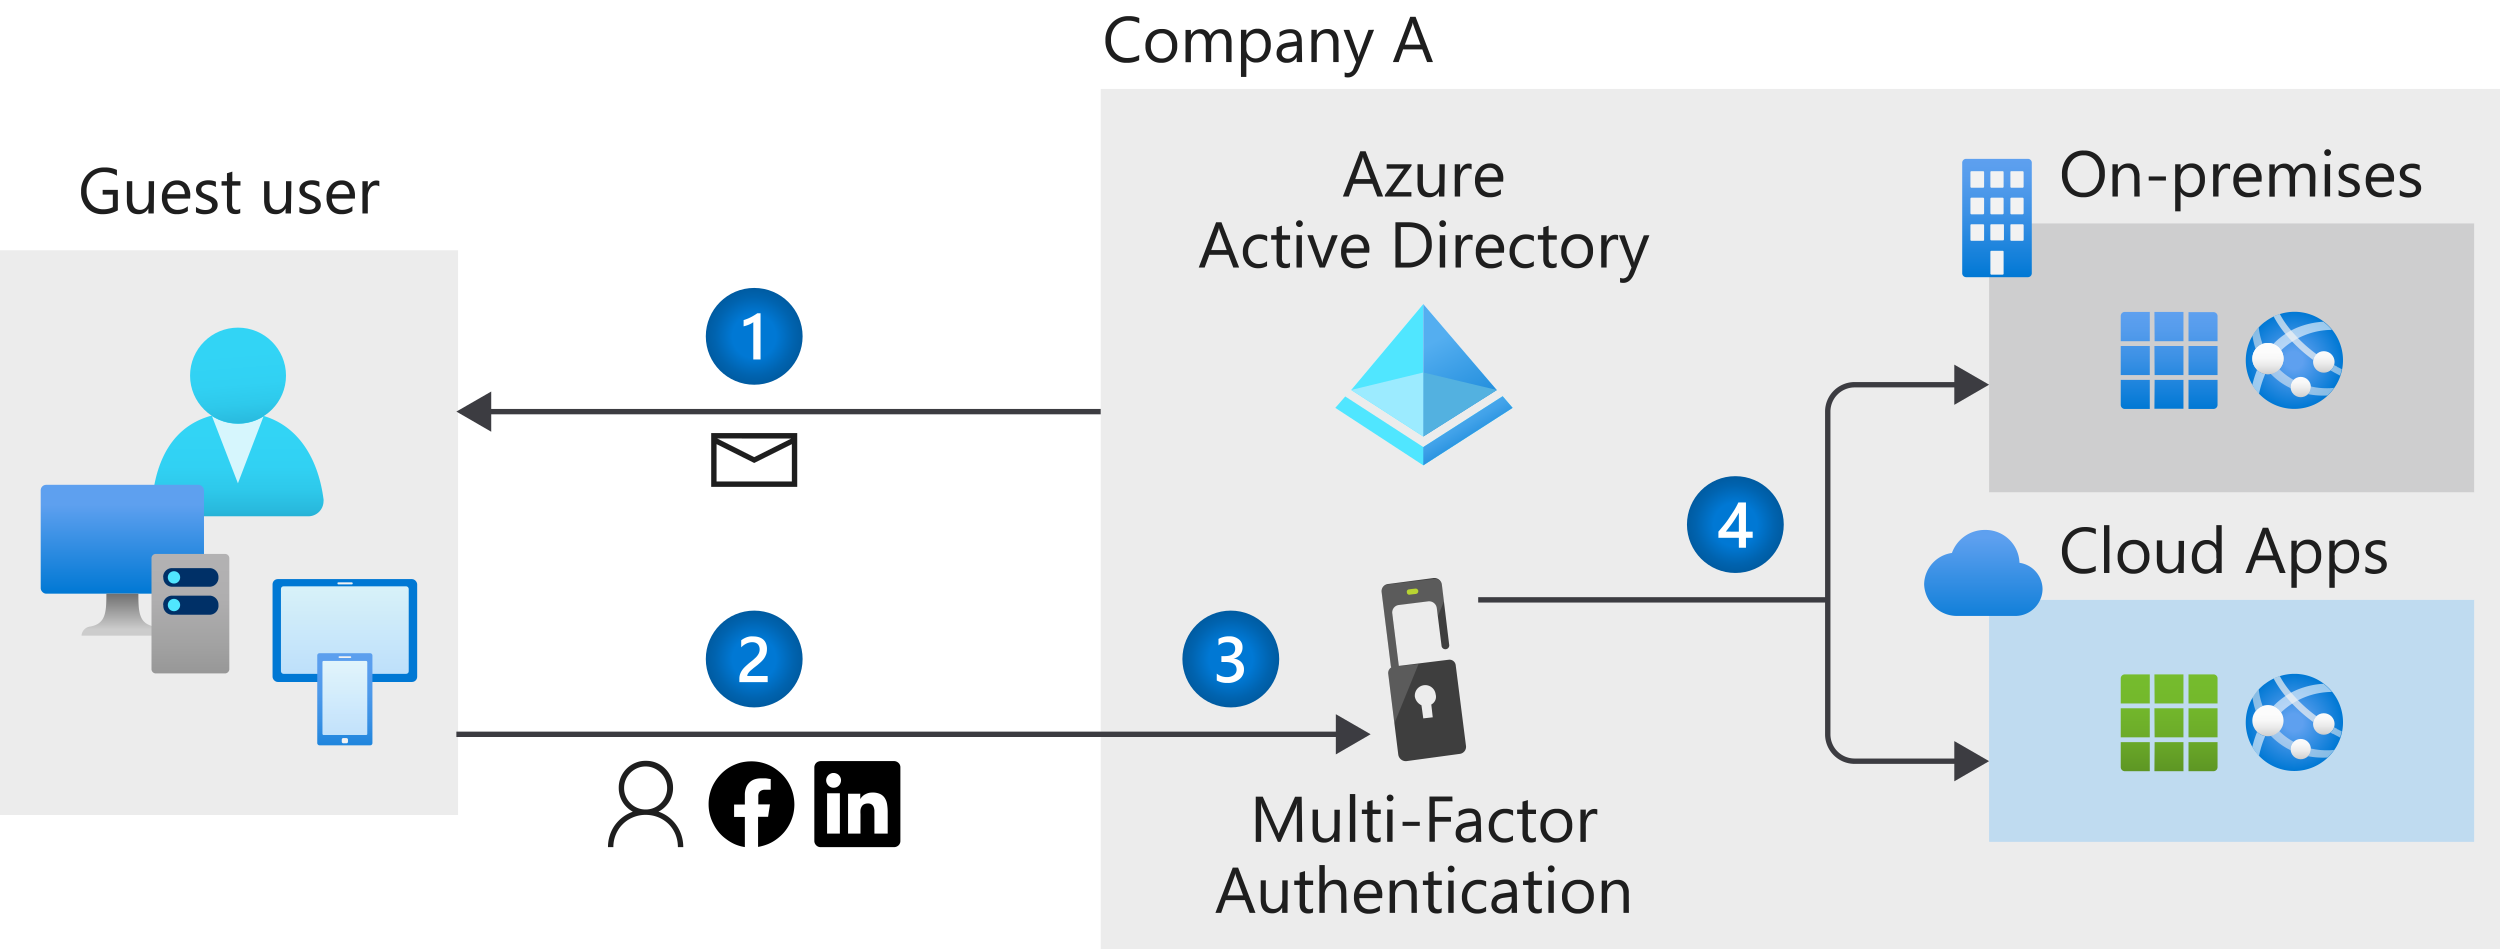 <svg xmlns="http://www.w3.org/2000/svg" xmlns:xlink="http://www.w3.org/1999/xlink" viewBox="0 0 464.86 176.54">
  <defs>
    <linearGradient id="linear-gradient" x1="64.12" y1="401.77" x2="64.12" y2="418.05" gradientTransform="matrix(1, 0, 0, -1, 0, 527.07)" gradientUnits="userSpaceOnUse">
      <stop offset="0" stop-color="#d2ebff"/>
      <stop offset="1" stop-color="#f0fffd"/>
    </linearGradient>
    <linearGradient id="linear-gradient-2" x1="64.12" y1="383.89" x2="64.12" y2="407.98" gradientTransform="matrix(1, 0, 0, -1, 0, 527.07)" gradientUnits="userSpaceOnUse">
      <stop offset="0" stop-color="#0078d4"/>
      <stop offset="0.17" stop-color="#1c84dc"/>
      <stop offset="0.38" stop-color="#3990e4"/>
      <stop offset="0.59" stop-color="#4d99ea"/>
      <stop offset="0.8" stop-color="#5a9eee"/>
      <stop offset="1" stop-color="#5ea0ef"/>
    </linearGradient>
    <linearGradient id="linear-gradient-3" x1="64.13" y1="390.4" x2="64.13" y2="404.17" xlink:href="#linear-gradient"/>
    <linearGradient id="linear-gradient-4" x1="44.24" y1="452.75" x2="44.24" y2="426.31" gradientTransform="matrix(1, 0, 0, -1, 0, 527.07)" gradientUnits="userSpaceOnUse">
      <stop offset="0.22" stop-color="#32d4f5"/>
      <stop offset="0.47" stop-color="#31d1f3"/>
      <stop offset="0.63" stop-color="#2ec9eb"/>
      <stop offset="0.77" stop-color="#29bade"/>
      <stop offset="0.89" stop-color="#22a5cb"/>
      <stop offset="1" stop-color="#198ab3"/>
    </linearGradient>
    <linearGradient id="linear-gradient-5" x1="43.48" y1="466.93" x2="45.41" y2="442.93" xlink:href="#linear-gradient-4"/>
    <linearGradient id="linear-gradient-6" x1="22.74" y1="416.68" x2="22.74" y2="436.92" gradientTransform="matrix(1, 0, 0, -1, 0, 527.07)" gradientUnits="userSpaceOnUse">
      <stop offset="0" stop-color="#0078d4"/>
      <stop offset="0.82" stop-color="#5ea0ef"/>
    </linearGradient>
    <linearGradient id="linear-gradient-7" x1="22.75" y1="408.87" x2="22.75" y2="416.68" gradientTransform="matrix(1, 0, 0, -1, 0, 527.07)" gradientUnits="userSpaceOnUse">
      <stop offset="0.15" stop-color="#ccc"/>
      <stop offset="1" stop-color="#707070"/>
    </linearGradient>
    <linearGradient id="linear-gradient-8" x1="35.42" y1="424.07" x2="35.42" y2="401.85" gradientTransform="matrix(1, 0, 0, -1, 0, 527.07)" gradientUnits="userSpaceOnUse">
      <stop offset="0" stop-color="#b3b2b3"/>
      <stop offset="0.38" stop-color="#afaeaf"/>
      <stop offset="0.76" stop-color="#a2a2a2"/>
      <stop offset="1" stop-color="#979797"/>
    </linearGradient>
    <radialGradient id="radial-gradient" cx="228.86" cy="122.54" r="9" gradientUnits="userSpaceOnUse">
      <stop offset="0.45" stop-color="#0078d4"/>
      <stop offset="0.81" stop-color="#0063af"/>
      <stop offset="1" stop-color="#005ba1"/>
    </radialGradient>
    <radialGradient id="radial-gradient-2" cx="322.68" cy="97.54" xlink:href="#radial-gradient"/>
    <radialGradient id="radial-gradient-3" cx="140.24" cy="62.54" xlink:href="#radial-gradient"/>
    <radialGradient id="radial-gradient-4" cx="140.24" cy="122.54" xlink:href="#radial-gradient"/>
    <linearGradient id="linear-gradient-9" x1="272.57" y1="448.18" x2="264.09" y2="464.24" gradientTransform="matrix(1, 0, 0, -1, 0, 527.07)" gradientUnits="userSpaceOnUse">
      <stop offset="0" stop-color="#1988d9"/>
      <stop offset="0.9" stop-color="#54aef0"/>
    </linearGradient>
    <linearGradient id="linear-gradient-10" x1="268.92" y1="452.84" x2="274.78" y2="442.73" gradientTransform="matrix(1, 0, 0, -1, 0, 527.07)" gradientUnits="userSpaceOnUse">
      <stop offset="0.1" stop-color="#54aef0"/>
      <stop offset="0.29" stop-color="#4fabee"/>
      <stop offset="0.51" stop-color="#41a2e9"/>
      <stop offset="0.74" stop-color="#2a93e0"/>
      <stop offset="0.88" stop-color="#1988d9"/>
    </linearGradient>
    <linearGradient id="linear-gradient-11" x1="371.33" y1="497.54" x2="371.33" y2="475.54" gradientTransform="matrix(1, 0, 0, -1, 0, 527.07)" gradientUnits="userSpaceOnUse">
      <stop offset="0" stop-color="#5ea0ef"/>
      <stop offset="0.18" stop-color="#559cec"/>
      <stop offset="0.47" stop-color="#3c91e5"/>
      <stop offset="0.84" stop-color="#1380da"/>
      <stop offset="1" stop-color="#0078d4"/>
    </linearGradient>
    <linearGradient id="linear-gradient-12" x1="368.79" y1="431.06" x2="368.79" y2="409.05" gradientTransform="matrix(1, 0, 0, -1, 0, 527.07)" gradientUnits="userSpaceOnUse">
      <stop offset="0.18" stop-color="#5ea0ef"/>
      <stop offset="1" stop-color="#0078d4"/>
    </linearGradient>
    <linearGradient id="linear-gradient-13" x1="403.34" y1="451.04" x2="403.34" y2="469.04" gradientTransform="matrix(1, 0, 0, -1, 0, 527.07)" gradientUnits="userSpaceOnUse">
      <stop offset="0" stop-color="#0078d4"/>
      <stop offset="0.16" stop-color="#1380da"/>
      <stop offset="0.53" stop-color="#3c91e5"/>
      <stop offset="0.82" stop-color="#559cec"/>
      <stop offset="1" stop-color="#5ea0ef"/>
    </linearGradient>
    <radialGradient id="radial-gradient-5" cx="17032.39" cy="-4129.2" r="60.14" gradientTransform="matrix(0.15, 0, 0, -0.15, -2128.27, -552.36)" xlink:href="#linear-gradient-12"/>
    <linearGradient id="linear-gradient-14" x1="421.73" y1="457.42" x2="421.7" y2="461.61" gradientTransform="matrix(1, 0, 0, -1, 0, 527.07)" gradientUnits="userSpaceOnUse">
      <stop offset="0" stop-color="#ccc"/>
      <stop offset="0.12" stop-color="#d7d7d7"/>
      <stop offset="0.42" stop-color="#ebebeb"/>
      <stop offset="0.72" stop-color="#f8f8f8"/>
      <stop offset="1" stop-color="#fcfcfc"/>
    </linearGradient>
    <linearGradient id="linear-gradient-15" x1="427.81" y1="453.21" x2="427.81" y2="456.98" xlink:href="#linear-gradient-14"/>
    <linearGradient id="linear-gradient-16" x1="432.1" y1="457.77" x2="432.1" y2="461.77" xlink:href="#linear-gradient-14"/>
    <radialGradient id="radial-gradient-6" cx="17032.39" cy="-4578.01" r="60.14" gradientTransform="matrix(0.15, 0, 0, -0.15, -2128.27, -552.36)" xlink:href="#linear-gradient-12"/>
    <linearGradient id="linear-gradient-19" x1="421.73" y1="390.1" x2="421.7" y2="394.29" xlink:href="#linear-gradient-14"/>
    <linearGradient id="linear-gradient-20" x1="427.81" y1="385.89" x2="427.81" y2="389.66" xlink:href="#linear-gradient-14"/>
    <linearGradient id="linear-gradient-21" x1="432.1" y1="390.45" x2="432.1" y2="394.45" xlink:href="#linear-gradient-14"/>
    <linearGradient id="linear-gradient-24" x1="403.34" y1="383.71" x2="403.34" y2="401.71" gradientTransform="matrix(1, 0, 0, -1, 0, 527.07)" gradientUnits="userSpaceOnUse">
      <stop offset="0" stop-color="#5e9624"/>
      <stop offset="0.01" stop-color="#5e9724"/>
      <stop offset="0.35" stop-color="#6cab29"/>
      <stop offset="0.68" stop-color="#73b82c"/>
      <stop offset="1" stop-color="#76bc2d"/>
    </linearGradient>
  </defs>
  <g id="Shapes">
    <rect width="464.86" height="176.54" fill="#fff"/>
    <g>
      <rect x="-0.03" y="46.54" width="85.2" height="105" fill="#fff"/>
      <rect x="-0.03" y="46.54" width="85.2" height="105" fill="#3c3c41" opacity="0.1"/>
    </g>
    <g>
      <rect x="204.67" y="16.54" width="260.2" height="160" fill="#fff"/>
      <rect x="204.67" y="16.54" width="260.2" height="160" fill="#3c3c41" opacity="0.1"/>
    </g>
    <g>
      <rect x="369.86" y="41.54" width="90.2" height="50" fill="#fff"/>
      <rect x="369.86" y="41.54" width="90.2" height="50" fill="#3c3c41" opacity="0.25"/>
    </g>
    <g>
      <rect x="369.86" y="111.54" width="90.2" height="45" fill="#fff"/>
      <rect x="369.86" y="111.54" width="90.2" height="45" fill="#0072c6" opacity="0.25"/>
    </g>
    <g>
      <line x1="204.67" y1="76.54" x2="90.25" y2="76.54" fill="none" stroke="#3c3c41" stroke-miterlimit="10"/>
      <polygon points="91.34 72.8 84.86 76.53 91.34 80.28 91.34 72.8" fill="#3c3c41"/>
    </g>
    <g>
      <line x1="249.48" y1="136.54" x2="84.86" y2="136.54" fill="none" stroke="#3c3c41" stroke-miterlimit="10"/>
      <polygon points="248.39 132.8 254.86 136.53 248.39 140.28 248.39 132.8" fill="#3c3c41"/>
    </g>
    <g>
      <g>
        <g>
          <rect x="50.68" y="107.68" width="26.89" height="19.13" rx="0.97" fill="#0078d4"/>
          <rect x="52.24" y="109.02" width="23.76" height="16.28" rx="0.48" opacity="0.9" fill="url(#linear-gradient)" style="isolation: isolate"/>
          <rect x="62.74" y="108.28" width="2.85" height="0.39" rx="0.18" fill="#f2f2f2"/>
        </g>
        <g>
          <rect x="58.99" y="121.46" width="10.26" height="17.13" rx="0.4" fill="url(#linear-gradient-2)"/>
          <rect x="62.95" y="122.03" width="2.36" height="0.32" rx="0.15" fill="#f2f2f2"/>
          <rect x="59.96" y="122.9" width="8.33" height="13.77" rx="0.19" opacity="0.9" fill="url(#linear-gradient-3)" style="isolation: isolate"/>
          <rect x="63.55" y="137.24" width="1.15" height="0.97" rx="0.27" fill="#f2f2f2"/>
        </g>
      </g>
      <g>
        <path d="M57.33,96a2.83,2.83,0,0,0,2.83-2.82h0a1,1,0,0,0,0-.34C59,83.93,54,76.68,44.24,76.68S29.31,82.82,28.32,92.85A2.85,2.85,0,0,0,30.84,96H57.33Z" fill="url(#linear-gradient-4)"/>
        <path d="M44.24,78.79a9,9,0,0,1-4.83-1.42l4.83,12.5L49,77.44A8.85,8.85,0,0,1,44.24,78.79Z" fill="#fff" opacity="0.8" style="isolation: isolate"/>
        <circle cx="44.26" cy="69.84" r="8.92" fill="url(#linear-gradient-5)"/>
      </g>
      <g>
        <g>
          <rect x="7.57" y="90.15" width="30.36" height="20.24" rx="1.01" fill="url(#linear-gradient-6)"/>
          <path d="M28.84,116.52c-3-.47-3.11-2.65-3.11-6.13H19.78c0,3.48-.11,5.66-3.12,6.13a1.81,1.81,0,0,0-1.5,1.68H30.35A1.81,1.81,0,0,0,28.84,116.52Z" fill="url(#linear-gradient-7)"/>
        </g>
        <g>
          <path d="M42.64,124.46a.82.82,0,0,1-.84.76H29a.81.81,0,0,1-.83-.76v-20.7A.8.8,0,0,1,29,103H41.8a.8.8,0,0,1,.84.75Z" fill="url(#linear-gradient-8)"/>
          <path d="M30.34,112.5a1.66,1.66,0,0,1,1.54-1.74h7.2a1.67,1.67,0,0,1,1.54,1.74h0a1.65,1.65,0,0,1-1.48,1.8H31.91a1.63,1.63,0,0,1-1.54-1.72Z" fill="#003067"/>
          <path d="M30.34,107.36a1.64,1.64,0,0,1,1.54-1.72h7.2a1.65,1.65,0,0,1,1.54,1.72h0a1.67,1.67,0,0,1-1.54,1.74H31.91a1.66,1.66,0,0,1-1.54-1.74Z" fill="#003067"/>
          <circle cx="32.35" cy="107.36" r="1.15" fill="#50e6ff"/>
          <circle cx="32.35" cy="112.5" r="1.15" fill="#50e6ff"/>
        </g>
      </g>
    </g>
    <g>
      <circle cx="228.86" cy="122.54" r="9" fill="url(#radial-gradient)"/>
      <path d="M226.25,126.53v-1.28a2.94,2.94,0,0,0,1.85.65,2.18,2.18,0,0,0,1.34-.38,1.22,1.22,0,0,0,.5-1c0-1-.72-1.43-2.18-1.43h-.65V122h.62c1.29,0,1.94-.45,1.94-1.35s-.51-1.24-1.51-1.24a2.49,2.49,0,0,0-1.59.6v-1.21a4.05,4.05,0,0,1,2-.48,2.67,2.67,0,0,1,1.79.57,1.78,1.78,0,0,1,.68,1.44,2.06,2.06,0,0,1-1.69,2.13v0a2.22,2.22,0,0,1,1.44.64,1.9,1.9,0,0,1,.52,1.37,2.22,2.22,0,0,1-.85,1.82,3.37,3.37,0,0,1-2.24.7A3.83,3.83,0,0,1,226.25,126.53Z" fill="#fff"/>
    </g>
    <g>
      <circle cx="322.68" cy="97.54" r="9" fill="url(#radial-gradient-2)"/>
      <path d="M324.65,93.43v5.43h1.25V100h-1.25v1.85h-1.32V100h-3.8V98.85c.34-.39.69-.81,1.06-1.26s.7-.91,1-1.38.64-.94.93-1.42a13.93,13.93,0,0,0,.72-1.36Zm-1.32,5.43V95.33a21,21,0,0,1-1.26,2c-.42.57-.81,1.07-1.17,1.52Z" fill="#fff"/>
    </g>
    <g>
      <circle cx="140.24" cy="62.54" r="9" fill="url(#radial-gradient-3)"/>
      <path d="M141.42,58.25v8.59h-1.35V59.91a4.2,4.2,0,0,1-.8.45,6.13,6.13,0,0,1-1,.32V59.52c.23-.07.45-.15.66-.23a4.91,4.91,0,0,0,.62-.28,6.34,6.34,0,0,0,.62-.34,7.09,7.09,0,0,0,.65-.42Z" fill="#fff"/>
    </g>
    <g>
      <circle cx="140.24" cy="122.54" r="9" fill="url(#radial-gradient-4)"/>
      <path d="M142.75,126.84h-5.27v-.65a2.56,2.56,0,0,1,.11-.75,2.8,2.8,0,0,1,.3-.66,3.86,3.86,0,0,1,.44-.58c.17-.18.35-.35.54-.52s.38-.34.58-.5l.59-.47.49-.45a2.65,2.65,0,0,0,.38-.46,1.89,1.89,0,0,0,.25-.49,1.7,1.7,0,0,0,.09-.57,1.5,1.5,0,0,0-.11-.58,1.11,1.11,0,0,0-.28-.42,1.36,1.36,0,0,0-.44-.25,1.92,1.92,0,0,0-.55-.08,2.58,2.58,0,0,0-1.05.24,3.53,3.53,0,0,0-1,.72v-1.31a4.21,4.21,0,0,1,.52-.34,4.41,4.41,0,0,1,.54-.24,3.9,3.9,0,0,1,.59-.14,4.68,4.68,0,0,1,.67,0,3.37,3.37,0,0,1,1,.15,2.25,2.25,0,0,1,.79.44,1.87,1.87,0,0,1,.5.73,2.57,2.57,0,0,1,.18,1,3.26,3.26,0,0,1-.12.92,3.53,3.53,0,0,1-.36.76,3.83,3.83,0,0,1-.56.67c-.22.21-.46.42-.73.65l-.68.53-.61.51a2.73,2.73,0,0,0-.43.5.91.91,0,0,0-.17.5v0h3.79Z" fill="#fff"/>
    </g>
    <g>
      <path d="M139.74,141.57a7.83,7.83,0,0,1,4,1.09,9.37,9.37,0,0,1,1.61,1.25,7.66,7.66,0,0,1,1.26,1.62,8.14,8.14,0,0,1,.81,1.92,8.61,8.61,0,0,1,.29,2.12,8.05,8.05,0,0,1-.23,1.91,8.15,8.15,0,0,1-1.69,3.29,8.11,8.11,0,0,1-1.36,1.25,7.24,7.24,0,0,1-1.62.93,9.19,9.19,0,0,1-1.85.53v-5.6h1.86l.35-2.31H141v-1.5a1.32,1.32,0,0,1,.14-.68.88.88,0,0,1,.37-.37,1.5,1.5,0,0,1,.53-.17c.2,0,.41,0,.62,0h.65v-2c-.29,0-.59-.09-.89-.12l-.9,0a3.67,3.67,0,0,0-1.29.21,2.55,2.55,0,0,0-1.53,1.61,3.7,3.7,0,0,0-.2,1.28v1.77h-2v2.31h2v5.6a7.66,7.66,0,0,1-1.86-.53A8.07,8.07,0,0,1,135,156a7.32,7.32,0,0,1-1.35-1.26,7.67,7.67,0,0,1-1-1.54,7.52,7.52,0,0,1-.66-1.75,8,8,0,0,1-.23-1.91,7.86,7.86,0,0,1,.28-2.12,7.37,7.37,0,0,1,.81-1.91,8.54,8.54,0,0,1,1.25-1.62,7.66,7.66,0,0,1,1.62-1.26,8.48,8.48,0,0,1,1.91-.8A8.3,8.3,0,0,1,139.74,141.57Z"/>
      <path d="M166.24,141.52a1.13,1.13,0,0,1,.45.09,1.19,1.19,0,0,1,.38.25,1,1,0,0,1,.26.37,1.06,1.06,0,0,1,.09.45v13.69a1.13,1.13,0,0,1-.09.45,1.18,1.18,0,0,1-.26.37,1.31,1.31,0,0,1-.37.24,1.18,1.18,0,0,1-.46.09H152.6a1.12,1.12,0,0,1-.45-.08,1.15,1.15,0,0,1-.37-.25,1.18,1.18,0,0,1-.26-.37,1.1,1.1,0,0,1-.1-.45V142.68a1.14,1.14,0,0,1,.1-.45,1.05,1.05,0,0,1,.25-.37,1,1,0,0,1,.37-.24,1.46,1.46,0,0,1,.46-.1ZM156.17,155v-7.5h-2.38V155ZM155,146.48a1.56,1.56,0,0,0,.53-.1,1.37,1.37,0,0,0,.45-.3,1.4,1.4,0,0,0,.29-.44,1.33,1.33,0,0,0,.11-.54,1.24,1.24,0,0,0-.11-.54,1.42,1.42,0,0,0-.29-.43,1.25,1.25,0,0,0-.44-.29,1.41,1.41,0,0,0-.54-.11,1.17,1.17,0,0,0-.53.11,1.46,1.46,0,0,0-.44.29,1.71,1.71,0,0,0-.3.44,1.36,1.36,0,0,0-.11.53,1.32,1.32,0,0,0,.11.53,1.55,1.55,0,0,0,.3.44,1.49,1.49,0,0,0,.44.3A1.32,1.32,0,0,0,155,146.48ZM165.06,155V151a9.16,9.16,0,0,0-.11-1.44,3,3,0,0,0-.42-1.15,2.06,2.06,0,0,0-.86-.76,3.25,3.25,0,0,0-1.46-.28,3,3,0,0,0-.66.07,2.82,2.82,0,0,0-.63.24,1.94,1.94,0,0,0-.54.38,2.45,2.45,0,0,0-.42.53h0v-1h-2.27V155H160v-3.64a5.58,5.58,0,0,1,0-.72,1.67,1.67,0,0,1,.21-.64,1,1,0,0,1,.43-.43,1.53,1.53,0,0,1,.74-.17,1.12,1.12,0,0,1,.7.19,1,1,0,0,1,.37.48,2.14,2.14,0,0,1,.14.65c0,.25,0,.48,0,.71V155Z"/>
      <path d="M122.44,150.92a6.73,6.73,0,0,1,3.37,2.56,7,7,0,0,1,.92,1.9,7.25,7.25,0,0,1,.32,2.14h-1a6.27,6.27,0,0,0-.46-2.38,5.89,5.89,0,0,0-1.26-1.9,6.06,6.06,0,0,0-1.9-1.26,6.27,6.27,0,0,0-2.38-.46,6.07,6.07,0,0,0-1.61.21,6.15,6.15,0,0,0-1.44.6,5.81,5.81,0,0,0-1.21.93,5.42,5.42,0,0,0-.93,1.21,6.09,6.09,0,0,0-.6,1.44,6.18,6.18,0,0,0-.21,1.61h-1a7,7,0,0,1,.33-2.15,6.9,6.9,0,0,1,.92-1.89,7.07,7.07,0,0,1,3.37-2.55,4.79,4.79,0,0,1-1.09-.8,4.89,4.89,0,0,1-1.35-2.27,5,5,0,0,1-.18-1.34,4.92,4.92,0,0,1,.39-2,5.06,5.06,0,0,1,1.07-1.59,5,5,0,0,1,1.59-1.07,4.85,4.85,0,0,1,2-.39,4.92,4.92,0,0,1,2,.39,5,5,0,0,1,2.66,2.66,4.92,4.92,0,0,1,.39,2,4.62,4.62,0,0,1-.19,1.34,4.88,4.88,0,0,1-.52,1.22,5.15,5.15,0,0,1-.82,1A4.73,4.73,0,0,1,122.44,150.92Zm-6.39-4.4a3.88,3.88,0,0,0,.31,1.56,4.06,4.06,0,0,0,2.13,2.13,3.88,3.88,0,0,0,1.56.31,3.83,3.83,0,0,0,1.55-.31,4,4,0,0,0,1.27-.86,4.13,4.13,0,0,0,.86-1.27,3.89,3.89,0,0,0,.32-1.56,3.84,3.84,0,0,0-.32-1.55,4.06,4.06,0,0,0-2.13-2.13,3.84,3.84,0,0,0-1.55-.32,3.89,3.89,0,0,0-1.56.32,4.13,4.13,0,0,0-1.27.86,4,4,0,0,0-.86,1.27A3.83,3.83,0,0,0,116.05,146.52Z" fill="#1e1e1e"/>
    </g>
    <path d="M148.24,80.53v10h-16v-10Zm-1,9V82.59l-7,3.5-7-3.5v6.94Zm-13.89-8L140.24,85l6.88-3.45Z" fill="#1e1e1e"/>
    <g>
      <ellipse cx="262.61" cy="110.05" rx="1.9" ry="1.09" fill="#b8d432"/>
      <path d="M269.4,122.67l-9.3,1.15-1.22-9.77a1.4,1.4,0,0,1,1.29-1.56l5.36-.67a1.45,1.45,0,0,1,1.63,1.22l.88,7a.72.72,0,1,0,1.42-.2l-1.35-11.13a1.42,1.42,0,0,0-1.63-1.22l-8.28,1.09a1.36,1.36,0,0,0-1.29,1.56l1.7,13.63c0,.14.07.21.07.34a1.24,1.24,0,0,0-.54,1.22L260,140.31a1.42,1.42,0,0,0,1.5,1.22l10-1.36a1.33,1.33,0,0,0,1.08-1.56l-1.9-14.92A1.16,1.16,0,0,0,269.4,122.67ZM262,109.58l1.16-.14a.48.48,0,0,1,.13,1l-1.15.14a.44.44,0,0,1-.54-.41A.45.45,0,0,1,262,109.58ZM266.14,131l.27,2.38-1.76.2-.34-2.44a2.22,2.22,0,0,1-1.22-1.56,1.94,1.94,0,1,1,3.86-.48A1.63,1.63,0,0,1,266.14,131Z" fill="#3e3e3e"/>
      <path d="M258.61,123.76c0,.13.07.2.07.33a1.25,1.25,0,0,0-.54,1.23l1.15,9.15,4.48-11-3.67.4-1.22-9.77a1.4,1.4,0,0,1,1.29-1.56l5.36-.67a1.45,1.45,0,0,1,1.63,1.22l.2,1.49,1.15-2.78-.33-2.92a1.42,1.42,0,0,0-1.63-1.22l-8.35,1a1.36,1.36,0,0,0-1.29,1.56ZM262,109.58l1.16-.14a.48.48,0,0,1,.13,1l-1.15.14a.44.44,0,0,1-.54-.41A.45.45,0,0,1,262,109.58Z" fill="#fff" opacity="0.15" style="isolation: isolate"/>
    </g>
    <g>
      <polygon points="250.14 73.72 264.65 83.13 279.41 73.68 281.26 75.84 264.65 86.53 248.29 75.84 250.14 73.72" fill="#50e6ff"/>
      <polygon points="251.24 72.51 264.65 56.53 278.33 72.52 264.65 81.17 251.24 72.51" fill="#fff"/>
      <polygon points="264.65 56.53 264.65 81.17 251.24 72.51 264.65 56.53" fill="#50e6ff"/>
      <polygon points="264.65 56.53 264.65 81.17 278.33 72.52 264.65 56.53" fill="url(#linear-gradient-9)"/>
      <polygon points="264.65 69.26 278.33 72.52 264.65 81.17 264.65 69.26" fill="#53b1e0"/>
      <polygon points="264.65 81.17 251.24 72.51 264.65 69.26 264.65 81.17" fill="#9cebff"/>
      <polygon points="264.65 86.53 281.26 75.84 279.41 73.68 264.65 83.13 264.65 86.53" fill="url(#linear-gradient-10)"/>
    </g>
    <g>
      <path d="M377.8,30.27V50.8a.73.73,0,0,1-.71.74H365.6a.74.74,0,0,1-.74-.72V30.27a.72.72,0,0,1,.71-.73h11.5a.71.71,0,0,1,.73.71Z" fill="url(#linear-gradient-11)"/>
      <path id="a1bc77ea-5288-41a0-8f9a-2d282cf54a86" d="M366.58,31.83h2.17a.18.18,0,0,1,.18.18v2.71a.19.19,0,0,1-.18.19h-2.17a.2.2,0,0,1-.19-.19V32A.19.19,0,0,1,366.58,31.83Zm3.71,0h2.09a.18.18,0,0,1,.18.18h0v2.71a.19.19,0,0,1-.18.19h-2.09a.2.2,0,0,1-.19-.19h0V32a.19.19,0,0,1,.19-.18Zm3.7,0h2.09a.2.2,0,0,1,.2.18v2.71a.2.2,0,0,1-.2.19H374a.19.19,0,0,1-.18-.19h0V32a.18.18,0,0,1,.18-.18Zm-7.41,4.93h2.17a.18.18,0,0,1,.18.18v2.72a.19.19,0,0,1-.18.19h-2.17a.2.2,0,0,1-.19-.19V36.94A.19.19,0,0,1,366.58,36.76Zm3.71,0h2.09a.18.18,0,0,1,.18.18h0v2.72a.19.19,0,0,1-.18.19h-2.09a.2.2,0,0,1-.19-.19V36.94a.19.19,0,0,1,.19-.18Zm3.7,0h2.09a.2.2,0,0,1,.2.18v2.72a.2.2,0,0,1-.2.19H374a.19.19,0,0,1-.18-.19V36.94a.18.18,0,0,1,.18-.18Zm-7.41,4.94h2.17a.18.18,0,0,1,.18.18h0V44.6a.18.18,0,0,1-.18.18h-2.17a.19.19,0,0,1-.19-.18V41.83A.21.21,0,0,1,366.58,41.7Zm3.71,0h2.09a.19.19,0,0,1,.24.1s0,0,0,0v2.72a.18.18,0,0,1-.18.18h-2.16a.19.19,0,0,1-.19-.18h0V41.83A.2.2,0,0,1,370.29,41.7Zm0,4.93h2.09a.18.18,0,0,1,.18.18h0v4.08a.18.18,0,0,1-.18.18h-2.09a.19.19,0,0,1-.19-.18V46.81A.19.19,0,0,1,370.29,46.63ZM374,41.7h2.09a.2.2,0,0,1,.2.18V44.6a.2.2,0,0,1-.2.18H374a.18.18,0,0,1-.18-.18h0V41.83A.17.17,0,0,1,374,41.7Z" fill="#f2f2f2"/>
    </g>
    <path d="M379.8,109.52a5,5,0,0,0-4.29-4.87,6.32,6.32,0,0,0-6.44-6.11,6.46,6.46,0,0,0-6.12,4.28,6,6,0,0,0-5.17,5.81,6.11,6.11,0,0,0,6.21,5.9h10.87A5.06,5.06,0,0,0,379.8,109.52Z" fill="url(#linear-gradient-12)"/>
    <g>
      <path d="M400.64,70.64H406V76h-5.4Zm-6.3-7.2h5.4V58h-4.65a.75.75,0,0,0-.75.75Zm.75,12.6h4.65v-5.4h-5.4v4.64a.76.76,0,0,0,.75.76Zm-.75-6.3h5.4v-5.4h-5.4Zm12.6,6.3h4.65a.76.76,0,0,0,.75-.76h0V70.64h-5.4Zm-6.3-6.3H406v-5.4h-5.4Zm6.3,0h5.4v-5.4h-5.4Zm0-11.7v5.4h5.4V58.79a.75.75,0,0,0-.75-.75h-4.65Zm-6.3,5.4H406V58h-5.4Z" fill="url(#linear-gradient-13)"/>
      <g>
        <path id="ee75dd06-1aca-4f76-9d11-d05a284020ad" d="M432.13,74.14a9,9,0,0,1-11.05-14.25l.1-.06a9,9,0,0,1,10.95,14.31" fill="url(#radial-gradient-5)"/>
        <path d="M424.16,65.14a13.8,13.8,0,0,1,9.45-3.8A9.46,9.46,0,0,0,432,59.82a15.21,15.21,0,0,0-5,1.16,13.34,13.34,0,0,0-4.32,3A3,3,0,0,1,424.16,65.14Z" fill="#fff" opacity="0.6" style="isolation: isolate"/>
        <path d="M419.69,68.77a19.11,19.11,0,0,0-.88,2.78,9.2,9.2,0,0,0,.66,1,7.83,7.83,0,0,0,.58.69,19.14,19.14,0,0,1,1.15-3.68A3,3,0,0,1,419.69,68.77Z" fill="#fff" opacity="0.6" style="isolation: isolate"/>
        <path d="M420.73,64a12.77,12.77,0,0,1-.73-3.12,9.19,9.19,0,0,0-1.17,1.54,13.72,13.72,0,0,0,.61,2.53A2.84,2.84,0,0,1,420.73,64Z" fill="#f2f2f2" opacity="0.55" style="isolation: isolate"/>
        <circle cx="421.71" cy="66.68" r="2.9" fill="url(#linear-gradient-14)"/>
        <path d="M425.93,72a1.91,1.91,0,0,1,.57-1.35,12.35,12.35,0,0,1-2.68-2,3,3,0,0,1-1.58.88,14.26,14.26,0,0,0,1.54,1.36A12.57,12.57,0,0,0,426,72.21,1.94,1.94,0,0,1,425.93,72Z" fill="#f2f2f2" opacity="0.55" style="isolation: isolate"/>
        <path d="M432.61,72.19a12.55,12.55,0,0,1-2.93-.34.24.24,0,0,1,0,.12,1.83,1.83,0,0,1-.54,1.31,14.27,14.27,0,0,0,3.63.26A9,9,0,0,0,434,72.12,11.25,11.25,0,0,1,432.61,72.19Z" fill="#f2f2f2" opacity="0.55" style="isolation: isolate"/>
        <circle cx="427.81" cy="71.97" r="1.89" fill="url(#linear-gradient-15)"/>
        <path d="M430.13,66.94a1.94,1.94,0,0,1,.65-1.06,26.62,26.62,0,0,1-4.73-4.39,17.39,17.39,0,0,1-2.13-3.1,8.06,8.06,0,0,0-1.15.45,19.19,19.19,0,0,0,2.28,3.37A28.13,28.13,0,0,0,430.13,66.94Z" fill="#f2f2f2" opacity="0.7" style="isolation: isolate"/>
        <circle cx="432.1" cy="67.3" r="2" fill="url(#linear-gradient-16)"/>
        <path d="M435.46,68.65l-.37-.18h0l-.32-.17h-.06l-.28-.22h-.07l-.33-.21a1.81,1.81,0,0,1-.68,1,3.3,3.3,0,0,0,.41.23l.08.06.37.2h0l.91.48h0a9.76,9.76,0,0,0,.31-1.18Z" fill="#f2f2f2" opacity="0.55" style="isolation: isolate"/>
        <circle cx="421.71" cy="66.68" r="2.9" fill="url(#linear-gradient-14)"/>
        <circle cx="427.81" cy="71.97" r="1.89" fill="url(#linear-gradient-15)"/>
      </g>
    </g>
    <g>
      <g>
        <path id="ee75dd06-1aca-4f76-9d11-d05a284020ad-2" data-name="ee75dd06-1aca-4f76-9d11-d05a284020ad" d="M432.13,141.47a9,9,0,0,1-11.05-14.26l.1-.06a9,9,0,0,1,10.95,14.32" fill="url(#radial-gradient-6)"/>
        <path d="M424.16,132.46a13.84,13.84,0,0,1,9.45-3.8,9.46,9.46,0,0,0-1.58-1.52,15.21,15.21,0,0,0-5,1.16,13.34,13.34,0,0,0-4.32,3A3,3,0,0,1,424.16,132.46Z" fill="#fff" opacity="0.6" style="isolation: isolate"/>
        <path d="M419.69,136.09a19.11,19.11,0,0,0-.88,2.78,9.2,9.2,0,0,0,.66,1,7.83,7.83,0,0,0,.58.69,19.14,19.14,0,0,1,1.15-3.68A2.9,2.9,0,0,1,419.69,136.09Z" fill="#fff" opacity="0.6" style="isolation: isolate"/>
        <path d="M420.73,131.27a12.8,12.8,0,0,1-.73-3.11,8.73,8.73,0,0,0-1.17,1.53,13.72,13.72,0,0,0,.61,2.53A2.91,2.91,0,0,1,420.73,131.27Z" fill="#f2f2f2" opacity="0.55" style="isolation: isolate"/>
        <circle cx="421.71" cy="134" r="2.9" fill="url(#linear-gradient-19)"/>
        <path d="M425.93,139.29a1.91,1.91,0,0,1,.57-1.35,12,12,0,0,1-2.68-2,2.91,2.91,0,0,1-1.58.88,13.26,13.26,0,0,0,1.54,1.36,12.61,12.61,0,0,0,2.17,1.33A2.29,2.29,0,0,1,425.93,139.29Z" fill="#f2f2f2" opacity="0.55" style="isolation: isolate"/>
        <path d="M432.61,139.51a12.55,12.55,0,0,1-2.93-.34.24.24,0,0,1,0,.12,1.87,1.87,0,0,1-.54,1.32,14.73,14.73,0,0,0,3.63.25,9,9,0,0,0,1.26-1.42A11.25,11.25,0,0,1,432.61,139.51Z" fill="#f2f2f2" opacity="0.55" style="isolation: isolate"/>
        <circle cx="427.81" cy="139.29" r="1.89" fill="url(#linear-gradient-20)"/>
        <path d="M430.13,134.26a1.94,1.94,0,0,1,.65-1.06,26.62,26.62,0,0,1-4.73-4.39,17.68,17.68,0,0,1-2.13-3.09,7,7,0,0,0-1.15.44,19.19,19.19,0,0,0,2.28,3.37A27.78,27.78,0,0,0,430.13,134.26Z" fill="#f2f2f2" opacity="0.7" style="isolation: isolate"/>
        <circle cx="432.1" cy="134.62" r="2" fill="url(#linear-gradient-21)"/>
        <path d="M435.46,136l-.37-.18h0l-.32-.17h-.06l-.28-.22h-.07l-.33-.21a1.81,1.81,0,0,1-.68,1c.13.09.27.16.41.24l.08,0,.37.2h0l.91.48h0a9.76,9.76,0,0,0,.31-1.18Z" fill="#f2f2f2" opacity="0.55" style="isolation: isolate"/>
        <circle cx="421.71" cy="134" r="2.9" fill="url(#linear-gradient-19)"/>
        <circle cx="427.81" cy="139.29" r="1.89" fill="url(#linear-gradient-20)"/>
      </g>
      <path d="M400.64,138H406v5.4h-5.4Zm-6.3-7.2h5.4v-5.4h-4.65a.75.75,0,0,0-.75.75Zm.75,12.6h4.65V138h-5.4v4.64a.76.76,0,0,0,.75.76Zm-.75-6.3h5.4v-5.4h-5.4Zm12.6,6.3h4.66a.76.76,0,0,0,.74-.76V138h-5.4Zm-6.3-6.3H406v-5.4h-5.4Zm6.3,0h5.4v-5.4h-5.4Zm0-11.7v5.4h5.4v-4.65a.75.75,0,0,0-.74-.75Zm-6.3,5.4H406v-5.4h-5.4Z" fill="url(#linear-gradient-24)"/>
    </g>
    <g>
      <path d="M364.48,141.54H344.86a5,5,0,0,1-5-5v-60a5,5,0,0,1,5-5h19.62" fill="none" stroke="#3c3c41" stroke-miterlimit="10"/>
      <polygon points="363.39 137.8 369.86 141.53 363.39 145.28 363.39 137.8" fill="#3c3c41"/>
      <polygon points="363.39 75.28 369.86 71.53 363.39 67.8 363.39 75.28" fill="#3c3c41"/>
    </g>
    <line x1="274.86" y1="111.54" x2="339.86" y2="111.54" fill="none" stroke="#3c3c41" stroke-miterlimit="10"/>
  </g>
  <g id="Text">
    <g>
      <path d="M21.91,39.11a5.57,5.57,0,0,1-2.81.72,3.86,3.86,0,0,1-2.91-1.16,4.27,4.27,0,0,1-1.11-3.07,4.41,4.41,0,0,1,1.23-3.21,4.23,4.23,0,0,1,3.13-1.25,5.27,5.27,0,0,1,2.3.45v1.09A4.41,4.41,0,0,0,19.33,32,3,3,0,0,0,17,33a3.54,3.54,0,0,0-.9,2.52A3.55,3.55,0,0,0,17,38a2.92,2.92,0,0,0,2.27.91,3.54,3.54,0,0,0,1.71-.39V36.19H19.09V35.3h2.82Z" fill="#1e1e1e"/>
      <path d="M28.59,39.69h-1v-.95h0a2,2,0,0,1-1.85,1.09c-1.43,0-2.15-.86-2.15-2.56V33.69h1v3.43c0,1.27.48,1.9,1.45,1.9a1.49,1.49,0,0,0,1.16-.52,2,2,0,0,0,.45-1.36V33.69h1Z" fill="#1e1e1e"/>
      <path d="M35.35,36.93H31.11a2.27,2.27,0,0,0,.54,1.54,1.84,1.84,0,0,0,1.42.55,2.93,2.93,0,0,0,1.86-.67v.9a3.43,3.43,0,0,1-2.09.58,2.56,2.56,0,0,1-2-.82,3.37,3.37,0,0,1-.73-2.3,3.27,3.27,0,0,1,.8-2.28,2.53,2.53,0,0,1,2-.88,2.24,2.24,0,0,1,1.82.76,3.15,3.15,0,0,1,.65,2.11Zm-1-.82a2,2,0,0,0-.4-1.29,1.36,1.36,0,0,0-1.1-.47,1.56,1.56,0,0,0-1.15.49,2.22,2.22,0,0,0-.59,1.27Z" fill="#1e1e1e"/>
      <path d="M36.44,39.47v-1a2.88,2.88,0,0,0,1.73.58c.84,0,1.26-.28,1.26-.85a.72.72,0,0,0-.11-.4,1.17,1.17,0,0,0-.29-.3,2.86,2.86,0,0,0-.43-.23L38.06,37c-.27-.11-.5-.22-.7-.32a2,2,0,0,1-.5-.37,1.29,1.29,0,0,1-.31-.46,1.57,1.57,0,0,1-.1-.6,1.44,1.44,0,0,1,.19-.75,1.67,1.67,0,0,1,.52-.54,2.21,2.21,0,0,1,.73-.33,3.07,3.07,0,0,1,.86-.11,3.62,3.62,0,0,1,1.39.26v1a2.71,2.71,0,0,0-1.52-.44,1.49,1.49,0,0,0-.49.07,1.05,1.05,0,0,0-.37.17.66.66,0,0,0-.24.26.7.7,0,0,0-.09.35.8.8,0,0,0,.09.39.74.74,0,0,0,.25.28,1.67,1.67,0,0,0,.4.22l.53.22c.26.1.5.21.71.31A2.44,2.44,0,0,1,40,37a1.41,1.41,0,0,1,.35.46,1.54,1.54,0,0,1,.12.63,1.45,1.45,0,0,1-.2.77,1.74,1.74,0,0,1-.53.55,2.43,2.43,0,0,1-.75.32,3.82,3.82,0,0,1-.9.11A3.34,3.34,0,0,1,36.44,39.47Z" fill="#1e1e1e"/>
      <path d="M44.67,39.63a1.87,1.87,0,0,1-.89.18c-1.05,0-1.58-.58-1.58-1.75V34.51h-1v-.82h1V32.22l1-.31v1.78h1.51v.82H43.16v3.38a1.37,1.37,0,0,0,.21.86.83.83,0,0,0,.68.26,1,1,0,0,0,.62-.2Z" fill="#1e1e1e"/>
      <path d="M54.1,39.69h-1v-.95h0a2,2,0,0,1-1.85,1.09c-1.43,0-2.14-.86-2.14-2.56V33.69h1v3.43c0,1.27.49,1.9,1.45,1.9a1.49,1.49,0,0,0,1.16-.52,2,2,0,0,0,.46-1.36V33.69h1Z" fill="#1e1e1e"/>
      <path d="M55.67,39.47v-1A2.9,2.9,0,0,0,57.4,39c.85,0,1.27-.28,1.27-.85a.72.72,0,0,0-.11-.4,1.17,1.17,0,0,0-.29-.3,3,3,0,0,0-.44-.23L57.3,37c-.27-.11-.5-.22-.7-.32a2,2,0,0,1-.51-.37,1.41,1.41,0,0,1-.3-.46,1.57,1.57,0,0,1-.11-.6,1.45,1.45,0,0,1,.2-.75,1.75,1.75,0,0,1,.51-.54,2.26,2.26,0,0,1,.74-.33,3,3,0,0,1,.85-.11,3.64,3.64,0,0,1,1.4.26v1a2.74,2.74,0,0,0-1.53-.44,1.43,1.43,0,0,0-.48.07,1.1,1.1,0,0,0-.38.17.85.85,0,0,0-.24.26.82.82,0,0,0-.08.35.93.93,0,0,0,.08.39.83.83,0,0,0,.25.28,1.89,1.89,0,0,0,.4.22l.53.22c.27.1.51.21.72.31a2.44,2.44,0,0,1,.54.37,1.38,1.38,0,0,1,.34.46,1.54,1.54,0,0,1,.12.63,1.44,1.44,0,0,1-.19.77,1.85,1.85,0,0,1-.53.55,2.49,2.49,0,0,1-.76.32,3.68,3.68,0,0,1-.89.11A3.41,3.41,0,0,1,55.67,39.47Z" fill="#1e1e1e"/>
      <path d="M66,36.93H61.71a2.27,2.27,0,0,0,.54,1.54,1.85,1.85,0,0,0,1.42.55,2.89,2.89,0,0,0,1.86-.67v.9a3.41,3.41,0,0,1-2.09.58,2.56,2.56,0,0,1-2-.82,3.37,3.37,0,0,1-.72-2.3,3.26,3.26,0,0,1,.79-2.28,2.54,2.54,0,0,1,2-.88,2.26,2.26,0,0,1,1.83.76A3.15,3.15,0,0,1,66,36.42Zm-1-.82a2,2,0,0,0-.41-1.29,1.36,1.36,0,0,0-1.09-.47,1.58,1.58,0,0,0-1.16.49,2.21,2.21,0,0,0-.58,1.27Z" fill="#1e1e1e"/>
      <path d="M70.53,34.66a1.16,1.16,0,0,0-.72-.19,1.21,1.21,0,0,0-1,.58,2.62,2.62,0,0,0-.42,1.58v3.06h-1v-6h1v1.23h0a2.08,2.08,0,0,1,.62-1,1.49,1.49,0,0,1,.95-.35,1.65,1.65,0,0,1,.57.08Z" fill="#1e1e1e"/>
    </g>
    <g>
      <path d="M211.82,11.18a4.89,4.89,0,0,1-2.32.5,3.74,3.74,0,0,1-2.87-1.16,4.26,4.26,0,0,1-1.08-3,4.47,4.47,0,0,1,1.21-3.26A4.16,4.16,0,0,1,209.84,3a4.91,4.91,0,0,1,2,.35v1a4,4,0,0,0-2-.51,3.08,3.08,0,0,0-2.35,1,3.64,3.64,0,0,0-.9,2.58,3.47,3.47,0,0,0,.84,2.45,2.86,2.86,0,0,0,2.21.91,4.2,4.2,0,0,0,2.19-.56Z" fill="#1e1e1e"/>
      <path d="M215.91,11.68a2.77,2.77,0,0,1-2.12-.84,3.14,3.14,0,0,1-.8-2.23,3.27,3.27,0,0,1,.83-2.37,3,3,0,0,1,2.23-.85,2.73,2.73,0,0,1,2.1.83,3.29,3.29,0,0,1,.75,2.29,3.21,3.21,0,0,1-.81,2.3A2.84,2.84,0,0,1,215.91,11.68ZM216,6.2a1.8,1.8,0,0,0-1.46.63A2.59,2.59,0,0,0,214,8.57a2.46,2.46,0,0,0,.54,1.68,1.85,1.85,0,0,0,1.46.62,1.73,1.73,0,0,0,1.43-.61,2.57,2.57,0,0,0,.5-1.71,2.65,2.65,0,0,0-.5-1.74A1.76,1.76,0,0,0,216,6.2Z" fill="#1e1e1e"/>
      <path d="M229,11.54h-1V8.09a2.57,2.57,0,0,0-.31-1.44,1.15,1.15,0,0,0-1-.45,1.29,1.29,0,0,0-1.05.57,2.17,2.17,0,0,0-.43,1.34v3.43h-1V8c0-1.18-.45-1.77-1.36-1.77a1.3,1.3,0,0,0-1,.53,2.24,2.24,0,0,0-.41,1.38v3.43h-1v-6h1v.94h0a2,2,0,0,1,1.86-1.09,1.72,1.72,0,0,1,1.07.35,1.69,1.69,0,0,1,.63.9,2.15,2.15,0,0,1,2-1.25c1.32,0,2,.82,2,2.45Z" fill="#1e1e1e"/>
      <path d="M231.75,10.67h0V14.3h-1V5.54h1v1h0a2.29,2.29,0,0,1,2.08-1.2,2.2,2.2,0,0,1,1.81.81,3.37,3.37,0,0,1,.65,2.16,3.76,3.76,0,0,1-.73,2.41,2.46,2.46,0,0,1-2,.91A2,2,0,0,1,231.75,10.67Zm0-2.42v.84a1.8,1.8,0,0,0,.48,1.26,1.73,1.73,0,0,0,2.6-.15,3.07,3.07,0,0,0,.49-1.86,2.41,2.41,0,0,0-.46-1.57,1.53,1.53,0,0,0-1.25-.57,1.71,1.71,0,0,0-1.35.59A2.13,2.13,0,0,0,231.73,8.25Z" fill="#1e1e1e"/>
      <path d="M242.12,11.54h-1V10.6h0a2,2,0,0,1-1.84,1.08,1.93,1.93,0,0,1-1.4-.48,1.62,1.62,0,0,1-.51-1.26c0-1.12.66-1.77,2-2l1.8-.25c0-1-.41-1.53-1.24-1.53a3,3,0,0,0-2,.74V6a3.68,3.68,0,0,1,2-.57c1.41,0,2.12.75,2.12,2.24Zm-1-3-1.45.2a2.35,2.35,0,0,0-1,.33,1,1,0,0,0-.34.84.93.93,0,0,0,.32.72,1.22,1.22,0,0,0,.83.28,1.55,1.55,0,0,0,1.18-.5,1.81,1.81,0,0,0,.47-1.27Z" fill="#1e1e1e"/>
      <path d="M248.91,11.54h-1V8.11c0-1.27-.47-1.91-1.4-1.91a1.5,1.5,0,0,0-1.19.55,2,2,0,0,0-.47,1.36v3.43h-1v-6h1v1h0a2.17,2.17,0,0,1,2-1.14,1.86,1.86,0,0,1,1.51.64,2.82,2.82,0,0,1,.52,1.84Z" fill="#1e1e1e"/>
      <path d="M255.5,5.54l-2.76,7c-.5,1.24-1.19,1.86-2.08,1.86a2.25,2.25,0,0,1-.63-.08v-.86a1.84,1.84,0,0,0,.57.11,1.17,1.17,0,0,0,1.09-.87l.48-1.14-2.34-6h1.07l1.62,4.61c0,.06.06.21.12.46h0l.11-.45,1.71-4.62Z" fill="#1e1e1e"/>
      <path d="M266.45,11.54h-1.09l-.89-2.36H260.9l-.83,2.36H259l3.22-8.41h1ZM264.14,8.3l-1.31-3.58a2.71,2.71,0,0,1-.13-.57h0a3.51,3.51,0,0,1-.13.57L261.23,8.3Z" fill="#1e1e1e"/>
    </g>
    <g>
      <path d="M387.35,36.68a3.71,3.71,0,0,1-2.86-1.18,4.38,4.38,0,0,1-1.08-3.07,4.62,4.62,0,0,1,1.1-3.23,3.8,3.8,0,0,1,3-1.21,3.62,3.62,0,0,1,2.81,1.17,4.46,4.46,0,0,1,1.06,3.07,4.63,4.63,0,0,1-1.09,3.25A3.76,3.76,0,0,1,387.35,36.68Zm.07-7.8a2.7,2.7,0,0,0-2.15,1,3.69,3.69,0,0,0-.83,2.51,3.69,3.69,0,0,0,.81,2.49,2.61,2.61,0,0,0,2.1.95,2.76,2.76,0,0,0,2.18-.9,3.69,3.69,0,0,0,.8-2.53,3.83,3.83,0,0,0-.78-2.57A2.65,2.65,0,0,0,387.42,28.88Z" fill="#1e1e1e"/>
      <path d="M397.86,36.54h-1V33.11c0-1.27-.46-1.91-1.39-1.91a1.48,1.48,0,0,0-1.19.55,2,2,0,0,0-.48,1.36v3.43h-1v-6h1v1h0a2.16,2.16,0,0,1,2-1.14,1.85,1.85,0,0,1,1.5.64,2.82,2.82,0,0,1,.52,1.84Z" fill="#1e1e1e"/>
      <path d="M402.74,33.57h-3.2v-.76h3.2Z" fill="#1e1e1e"/>
      <path d="M405.46,35.67h0V39.3h-1V30.54h1v1.05h0a2.26,2.26,0,0,1,2.07-1.2,2.19,2.19,0,0,1,1.81.81,3.31,3.31,0,0,1,.65,2.16,3.71,3.71,0,0,1-.73,2.41,2.46,2.46,0,0,1-2,.91A2,2,0,0,1,405.46,35.67Zm0-2.42v.84a1.77,1.77,0,0,0,.49,1.26,1.71,1.71,0,0,0,2.59-.15,3.07,3.07,0,0,0,.5-1.86,2.41,2.41,0,0,0-.47-1.57,1.51,1.51,0,0,0-1.25-.57,1.71,1.71,0,0,0-1.35.59A2.13,2.13,0,0,0,405.43,33.25Z" fill="#1e1e1e"/>
      <path d="M414.66,31.51a1.18,1.18,0,0,0-.73-.2,1.25,1.25,0,0,0-1,.58,2.75,2.75,0,0,0-.41,1.59v3.06h-1v-6h1v1.23h0a2.17,2.17,0,0,1,.63-1,1.44,1.44,0,0,1,.94-.35,1.75,1.75,0,0,1,.58.08Z" fill="#1e1e1e"/>
      <path d="M420.52,33.78h-4.24a2.27,2.27,0,0,0,.54,1.54,1.85,1.85,0,0,0,1.42.55,3,3,0,0,0,1.87-.67v.9a3.53,3.53,0,0,1-2.1.58,2.54,2.54,0,0,1-2-.82,3.33,3.33,0,0,1-.73-2.3,3.26,3.26,0,0,1,.79-2.28,2.55,2.55,0,0,1,2-.89,2.26,2.26,0,0,1,1.83.77,3.15,3.15,0,0,1,.64,2.11Zm-1-.82a2,2,0,0,0-.4-1.29,1.38,1.38,0,0,0-1.1-.47,1.58,1.58,0,0,0-1.16.49A2.21,2.21,0,0,0,416.3,33Z" fill="#1e1e1e"/>
      <path d="M430.49,36.54h-1V33.09a2.66,2.66,0,0,0-.3-1.44,1.17,1.17,0,0,0-1-.45,1.26,1.26,0,0,0-1,.57,2.12,2.12,0,0,0-.44,1.34v3.43h-1V33c0-1.18-.45-1.77-1.36-1.77a1.27,1.27,0,0,0-1,.53,2.18,2.18,0,0,0-.41,1.38v3.43h-1v-6h1v.94h0a2,2,0,0,1,1.86-1.09,1.72,1.72,0,0,1,1.07.35,1.69,1.69,0,0,1,.63.9,2.15,2.15,0,0,1,2-1.25c1.32,0,2,.82,2,2.45Z" fill="#1e1e1e"/>
      <path d="M432.8,29a.64.64,0,0,1-.44-.17.65.65,0,0,1,0-.9.6.6,0,0,1,.44-.18.61.61,0,0,1,.45.18.62.62,0,0,1,0,.89A.61.61,0,0,1,432.8,29Zm.47,7.53h-1v-6h1Z" fill="#1e1e1e"/>
      <path d="M434.85,36.32v-1a2.9,2.9,0,0,0,1.73.58c.85,0,1.27-.28,1.27-.85a.72.72,0,0,0-.11-.4,1.17,1.17,0,0,0-.29-.3,2.27,2.27,0,0,0-.44-.23l-.53-.21c-.27-.11-.5-.22-.7-.32a2,2,0,0,1-.51-.37,1.41,1.41,0,0,1-.3-.46,1.57,1.57,0,0,1-.11-.6,1.45,1.45,0,0,1,.2-.75,1.75,1.75,0,0,1,.51-.54,2.26,2.26,0,0,1,.74-.33,3,3,0,0,1,.85-.12,3.46,3.46,0,0,1,1.4.27v1A2.74,2.74,0,0,0,437,31.2a1.75,1.75,0,0,0-.48.06,1.34,1.34,0,0,0-.38.18.85.85,0,0,0-.24.26.82.82,0,0,0-.08.35.93.93,0,0,0,.08.39.83.83,0,0,0,.25.28,1.89,1.89,0,0,0,.4.22l.53.22c.27.1.51.21.72.31a2.44,2.44,0,0,1,.54.37,1.38,1.38,0,0,1,.34.46,1.54,1.54,0,0,1,.12.63,1.47,1.47,0,0,1-.19.77,1.85,1.85,0,0,1-.53.55,2.54,2.54,0,0,1-.75.32,3.82,3.82,0,0,1-.9.11A3.41,3.41,0,0,1,434.85,36.32Z" fill="#1e1e1e"/>
      <path d="M445.13,33.78h-4.24a2.27,2.27,0,0,0,.54,1.54,1.85,1.85,0,0,0,1.42.55,3,3,0,0,0,1.86-.67v.9a3.48,3.48,0,0,1-2.09.58,2.58,2.58,0,0,1-2-.82,3.37,3.37,0,0,1-.72-2.3,3.26,3.26,0,0,1,.79-2.28,2.55,2.55,0,0,1,2-.89,2.26,2.26,0,0,1,1.83.77,3.15,3.15,0,0,1,.64,2.11Zm-1-.82a1.93,1.93,0,0,0-.41-1.29,1.36,1.36,0,0,0-1.09-.47,1.58,1.58,0,0,0-1.16.49,2.21,2.21,0,0,0-.58,1.27Z" fill="#1e1e1e"/>
      <path d="M446.22,36.32v-1a2.88,2.88,0,0,0,1.73.58c.84,0,1.26-.28,1.26-.85a.72.72,0,0,0-.1-.4,1.22,1.22,0,0,0-.3-.3,1.93,1.93,0,0,0-.43-.23l-.54-.21-.7-.32a2,2,0,0,1-.5-.37,1.29,1.29,0,0,1-.31-.46,1.79,1.79,0,0,1-.1-.6,1.45,1.45,0,0,1,.2-.75,1.64,1.64,0,0,1,.51-.54,2.26,2.26,0,0,1,.74-.33,3,3,0,0,1,.85-.12,3.41,3.41,0,0,1,1.39.27v1a2.71,2.71,0,0,0-1.52-.44,1.88,1.88,0,0,0-.49.06,1.41,1.41,0,0,0-.37.18.85.85,0,0,0-.24.26.69.69,0,0,0-.08.35.8.8,0,0,0,.08.39.83.83,0,0,0,.25.28,1.67,1.67,0,0,0,.4.22l.53.22c.27.1.51.21.72.31a2.44,2.44,0,0,1,.54.37,1.36,1.36,0,0,1,.46,1.09,1.47,1.47,0,0,1-.2.77,1.7,1.7,0,0,1-.52.55,2.49,2.49,0,0,1-.76.32,3.68,3.68,0,0,1-.89.11A3.39,3.39,0,0,1,446.22,36.32Z" fill="#1e1e1e"/>
    </g>
    <g>
      <path d="M389.68,106.18a4.89,4.89,0,0,1-2.32.5,3.75,3.75,0,0,1-2.87-1.16,4.26,4.26,0,0,1-1.08-3,4.48,4.48,0,0,1,1.22-3.26A4.14,4.14,0,0,1,387.7,98a4.91,4.91,0,0,1,2,.35v1a4,4,0,0,0-2-.51,3.09,3.09,0,0,0-2.35,1,3.64,3.64,0,0,0-.9,2.58,3.48,3.48,0,0,0,.85,2.45,2.84,2.84,0,0,0,2.2.91,4.15,4.15,0,0,0,2.19-.56Z" fill="#1e1e1e"/>
      <path d="M392.23,106.54h-1V97.65h1Z" fill="#1e1e1e"/>
      <path d="M396.68,106.68a2.76,2.76,0,0,1-2.12-.84,3.14,3.14,0,0,1-.8-2.23,3.27,3.27,0,0,1,.83-2.37,3,3,0,0,1,2.23-.85,2.69,2.69,0,0,1,2.09.83,3.25,3.25,0,0,1,.76,2.29,3.21,3.21,0,0,1-.81,2.3A2.84,2.84,0,0,1,396.68,106.68Zm.07-5.48a1.84,1.84,0,0,0-1.47.63,2.64,2.64,0,0,0-.53,1.74,2.46,2.46,0,0,0,.54,1.68,1.85,1.85,0,0,0,1.46.62,1.73,1.73,0,0,0,1.43-.61,2.57,2.57,0,0,0,.5-1.71,2.65,2.65,0,0,0-.5-1.74A1.76,1.76,0,0,0,396.75,101.2Z" fill="#1e1e1e"/>
      <path d="M406.05,106.54h-1v-1h0a2,2,0,0,1-1.85,1.09c-1.43,0-2.15-.86-2.15-2.56v-3.58h1V104c0,1.26.48,1.9,1.45,1.9a1.49,1.49,0,0,0,1.16-.52,2,2,0,0,0,.45-1.36v-3.45h1Z" fill="#1e1e1e"/>
      <path d="M413.11,106.54h-1v-1h0a2.42,2.42,0,0,1-3.87.35,3.32,3.32,0,0,1-.68-2.19,3.6,3.6,0,0,1,.75-2.39,2.48,2.48,0,0,1,2-.9,1.92,1.92,0,0,1,1.8,1h0V97.65h1Zm-1-2.72v-.88a1.7,1.7,0,0,0-.48-1.23,1.59,1.59,0,0,0-1.22-.51,1.67,1.67,0,0,0-1.38.65,2.85,2.85,0,0,0-.5,1.78,2.56,2.56,0,0,0,.48,1.64,1.59,1.59,0,0,0,1.3.6,1.66,1.66,0,0,0,1.3-.58A2.15,2.15,0,0,0,412.15,103.82Z" fill="#1e1e1e"/>
      <path d="M425,106.54h-1.09l-.89-2.36h-3.56l-.84,2.36h-1.1l3.23-8.41h1Zm-2.3-3.24-1.32-3.58a3.55,3.55,0,0,1-.13-.57h0a3.38,3.38,0,0,1-.14.57l-1.3,3.58Z" fill="#1e1e1e"/>
      <path d="M427.07,105.67h0v3.63h-1v-8.76h1v1h0a2.28,2.28,0,0,1,2.08-1.2,2.2,2.2,0,0,1,1.81.81,3.37,3.37,0,0,1,.65,2.16,3.71,3.71,0,0,1-.74,2.41,2.43,2.43,0,0,1-2,.91A2,2,0,0,1,427.07,105.67Zm0-2.42v.84a1.8,1.8,0,0,0,.48,1.26,1.73,1.73,0,0,0,2.6-.15,3.07,3.07,0,0,0,.49-1.86,2.41,2.41,0,0,0-.46-1.57,1.53,1.53,0,0,0-1.25-.57,1.71,1.71,0,0,0-1.35.59A2.13,2.13,0,0,0,427.05,103.25Z" fill="#1e1e1e"/>
      <path d="M434.13,105.67h0v3.63h-1v-8.76h1v1h0a2.26,2.26,0,0,1,2.07-1.2,2.19,2.19,0,0,1,1.81.81,3.37,3.37,0,0,1,.65,2.16,3.71,3.71,0,0,1-.73,2.41,2.46,2.46,0,0,1-2,.91A2,2,0,0,1,434.13,105.67Zm0-2.42v.84a1.77,1.77,0,0,0,.49,1.26,1.71,1.71,0,0,0,2.59-.15,3.07,3.07,0,0,0,.5-1.86,2.41,2.41,0,0,0-.47-1.57,1.51,1.51,0,0,0-1.25-.57,1.71,1.71,0,0,0-1.35.59A2.13,2.13,0,0,0,434.1,103.25Z" fill="#1e1e1e"/>
      <path d="M439.83,106.32v-1a2.9,2.9,0,0,0,1.73.58c.85,0,1.27-.28,1.27-.85a.72.72,0,0,0-.11-.4,1.17,1.17,0,0,0-.29-.3,2.27,2.27,0,0,0-.44-.23l-.53-.21c-.27-.11-.5-.22-.7-.32a2.23,2.23,0,0,1-.51-.37,1.41,1.41,0,0,1-.3-.46,1.57,1.57,0,0,1-.1-.6,1.44,1.44,0,0,1,.19-.75,1.75,1.75,0,0,1,.51-.54,2.26,2.26,0,0,1,.74-.33,3.06,3.06,0,0,1,.85-.12,3.46,3.46,0,0,1,1.4.27v1a2.72,2.72,0,0,0-1.53-.44,1.75,1.75,0,0,0-.48.06,1.34,1.34,0,0,0-.38.18.85.85,0,0,0-.24.26.82.82,0,0,0-.08.35.93.93,0,0,0,.08.39.83.83,0,0,0,.25.28,1.89,1.89,0,0,0,.4.22l.54.22c.26.1.5.21.71.31a2.44,2.44,0,0,1,.54.37,1.38,1.38,0,0,1,.34.46,1.54,1.54,0,0,1,.12.63,1.47,1.47,0,0,1-.19.77,1.74,1.74,0,0,1-.53.55,2.54,2.54,0,0,1-.75.32,3.82,3.82,0,0,1-.9.11A3.41,3.41,0,0,1,439.83,106.32Z" fill="#1e1e1e"/>
    </g>
    <g>
      <path d="M242.14,156.54h-1V150.9c0-.45,0-1,.08-1.64h0a5.64,5.64,0,0,1-.25.82l-2.87,6.46h-.48l-2.87-6.41a5.84,5.84,0,0,1-.25-.87h0c0,.34,0,.89,0,1.65v5.63h-1v-8.41h1.3l2.58,5.86a7.92,7.92,0,0,1,.39,1h0c.17-.46.31-.8.41-1l2.63-5.84h1.23Z" fill="#1e1e1e"/>
      <path d="M249.07,156.54h-1v-.95h0a2,2,0,0,1-1.85,1.09c-1.43,0-2.15-.86-2.15-2.56v-3.58h1V154c0,1.26.48,1.9,1.45,1.9a1.5,1.5,0,0,0,1.16-.52,2,2,0,0,0,.45-1.36v-3.45h1Z" fill="#1e1e1e"/>
      <path d="M252,156.54h-1v-8.89h1Z" fill="#1e1e1e"/>
      <path d="M256.7,156.48a1.92,1.92,0,0,1-.9.18c-1.05,0-1.57-.58-1.57-1.75v-3.55h-1v-.82h1v-1.47l1-.31v1.78h1.51v.82h-1.51v3.38a1.45,1.45,0,0,0,.2.86.84.84,0,0,0,.68.26,1,1,0,0,0,.63-.2Z" fill="#1e1e1e"/>
      <path d="M258.48,149a.62.62,0,0,1-.44-.17.65.65,0,0,1,0-.9.59.59,0,0,1,.44-.18.6.6,0,0,1,.44.18.58.58,0,0,1,.19.45.58.58,0,0,1-.19.44A.6.6,0,0,1,258.48,149Zm.46,7.53h-1v-6h1Z" fill="#1e1e1e"/>
      <path d="M264,153.57h-3.2v-.76H264Z" fill="#1e1e1e"/>
      <path d="M270.08,149H266.8v2.91h3v.88h-3v3.73h-1v-8.41h4.26Z" fill="#1e1e1e"/>
      <path d="M275.43,156.54h-1v-.94h0a2,2,0,0,1-1.85,1.08,2,2,0,0,1-1.4-.48,1.62,1.62,0,0,1-.51-1.26c0-1.12.66-1.77,2-2l1.8-.25q0-1.53-1.23-1.53a3,3,0,0,0-2,.74v-1a3.68,3.68,0,0,1,2-.57c1.41,0,2.11.75,2.11,2.24Zm-1-3-1.44.2a2.25,2.25,0,0,0-1,.33,1,1,0,0,0-.34.84.92.92,0,0,0,.31.72,1.25,1.25,0,0,0,.84.28,1.56,1.56,0,0,0,1.18-.5,1.8,1.8,0,0,0,.46-1.27Z" fill="#1e1e1e"/>
      <path d="M281.33,156.26a3.08,3.08,0,0,1-1.64.42,2.72,2.72,0,0,1-2.07-.84,3.06,3.06,0,0,1-.79-2.16,3.37,3.37,0,0,1,.85-2.39,3,3,0,0,1,2.27-.9,3.13,3.13,0,0,1,1.4.3v1a2.49,2.49,0,0,0-1.43-.47,1.92,1.92,0,0,0-1.51.66,2.47,2.47,0,0,0-.59,1.73,2.39,2.39,0,0,0,.55,1.67,1.94,1.94,0,0,0,1.49.61,2.44,2.44,0,0,0,1.47-.52Z" fill="#1e1e1e"/>
      <path d="M285.57,156.48a2,2,0,0,1-.9.18c-1.05,0-1.57-.58-1.57-1.75v-3.55h-1v-.82h1v-1.47l1-.31v1.78h1.51v.82h-1.51v3.38a1.45,1.45,0,0,0,.2.86.84.84,0,0,0,.68.26,1,1,0,0,0,.63-.2Z" fill="#1e1e1e"/>
      <path d="M289.36,156.68a2.77,2.77,0,0,1-2.12-.84,3.14,3.14,0,0,1-.8-2.23,3.27,3.27,0,0,1,.83-2.37,3,3,0,0,1,2.23-.85,2.71,2.71,0,0,1,2.1.83,3.29,3.29,0,0,1,.75,2.29,3.21,3.21,0,0,1-.81,2.3A2.84,2.84,0,0,1,289.36,156.68Zm.07-5.48a1.81,1.81,0,0,0-1.46.63,2.59,2.59,0,0,0-.54,1.74,2.46,2.46,0,0,0,.54,1.68,1.87,1.87,0,0,0,1.46.62,1.73,1.73,0,0,0,1.43-.61,2.57,2.57,0,0,0,.5-1.71,2.65,2.65,0,0,0-.5-1.74A1.76,1.76,0,0,0,289.43,151.2Z" fill="#1e1e1e"/>
      <path d="M297,151.51a1.14,1.14,0,0,0-.72-.2,1.24,1.24,0,0,0-1,.58,2.68,2.68,0,0,0-.41,1.59v3.06h-1v-6h1v1.23h0a2.09,2.09,0,0,1,.63-1,1.44,1.44,0,0,1,.94-.35,1.65,1.65,0,0,1,.57.08Z" fill="#1e1e1e"/>
      <path d="M233.45,169.74h-1.09l-.89-2.36H227.9l-.83,2.36H226l3.22-8.41h1Zm-2.3-3.24-1.32-3.58a2.71,2.71,0,0,1-.13-.57h0a2.7,2.7,0,0,1-.13.57l-1.31,3.58Z" fill="#1e1e1e"/>
      <path d="M239.41,169.74h-1v-1h0a2,2,0,0,1-1.85,1.09c-1.43,0-2.14-.86-2.14-2.56v-3.58h.95v3.43c0,1.26.49,1.9,1.45,1.9a1.49,1.49,0,0,0,1.16-.52,2,2,0,0,0,.46-1.36v-3.45h1Z" fill="#1e1e1e"/>
      <path d="M244.13,169.68a2,2,0,0,1-.9.18c-1,0-1.57-.58-1.57-1.75v-3.55h-1v-.82h1v-1.47l1-.31v1.78h1.51v.82h-1.51v3.38a1.45,1.45,0,0,0,.2.86.84.84,0,0,0,.68.26,1.05,1.05,0,0,0,.63-.2Z" fill="#1e1e1e"/>
      <path d="M250.39,169.74h-1v-3.46c0-1.25-.46-1.88-1.39-1.88a1.51,1.51,0,0,0-1.19.55,2,2,0,0,0-.48,1.39v3.4h-1v-8.89h1v3.88h0a2.17,2.17,0,0,1,2-1.14c1.35,0,2,.82,2,2.45Z" fill="#1e1e1e"/>
      <path d="M257,167h-4.24a2.27,2.27,0,0,0,.54,1.54,1.84,1.84,0,0,0,1.42.55,3,3,0,0,0,1.86-.67v.9a3.5,3.5,0,0,1-2.09.58,2.55,2.55,0,0,1-2-.82,3.37,3.37,0,0,1-.73-2.3,3.27,3.27,0,0,1,.8-2.28,2.54,2.54,0,0,1,2-.89,2.26,2.26,0,0,1,1.82.77,3.15,3.15,0,0,1,.65,2.11Zm-1-.82a2,2,0,0,0-.4-1.29,1.36,1.36,0,0,0-1.1-.47,1.56,1.56,0,0,0-1.15.49,2.22,2.22,0,0,0-.59,1.27Z" fill="#1e1e1e"/>
      <path d="M263.46,169.74h-1v-3.43c0-1.27-.47-1.91-1.4-1.91a1.5,1.5,0,0,0-1.19.55,2,2,0,0,0-.47,1.36v3.43h-1v-6h1v1h0a2.17,2.17,0,0,1,2-1.14,1.86,1.86,0,0,1,1.51.64,2.82,2.82,0,0,1,.52,1.84Z" fill="#1e1e1e"/>
      <path d="M268.05,169.68a1.87,1.87,0,0,1-.89.18c-1.05,0-1.58-.58-1.58-1.75v-3.55h-1v-.82h1v-1.47l1-.31v1.78h1.51v.82h-1.51v3.38a1.37,1.37,0,0,0,.21.86.81.81,0,0,0,.68.26,1,1,0,0,0,.62-.2Z" fill="#1e1e1e"/>
      <path d="M269.83,162.21a.64.64,0,0,1-.44-.17.65.65,0,0,1,0-.9.6.6,0,0,1,.44-.18.64.64,0,0,1,.45.18.61.61,0,0,1,.18.45.6.6,0,0,1-.18.44A.64.64,0,0,1,269.83,162.21Zm.47,7.53h-1v-6h1Z" fill="#1e1e1e"/>
      <path d="M276.33,169.46a3.1,3.1,0,0,1-1.64.42,2.72,2.72,0,0,1-2.07-.84,3.06,3.06,0,0,1-.79-2.16,3.37,3.37,0,0,1,.85-2.39,3,3,0,0,1,2.27-.9,3.06,3.06,0,0,1,1.39.3v1a2.45,2.45,0,0,0-1.43-.47,1.91,1.91,0,0,0-1.5.66,2.47,2.47,0,0,0-.59,1.73,2.39,2.39,0,0,0,.55,1.67,1.94,1.94,0,0,0,1.49.61,2.44,2.44,0,0,0,1.47-.52Z" fill="#1e1e1e"/>
      <path d="M282.08,169.74h-1v-.94h0a2,2,0,0,1-1.85,1.08,2,2,0,0,1-1.4-.48,1.62,1.62,0,0,1-.51-1.26c0-1.12.66-1.77,2-2l1.8-.25c0-1-.41-1.53-1.24-1.53a3,3,0,0,0-1.95.74v-1a3.68,3.68,0,0,1,2-.57c1.41,0,2.11.75,2.11,2.24Zm-1-3-1.45.2a2.35,2.35,0,0,0-1,.33,1,1,0,0,0-.34.84.93.93,0,0,0,.32.72,1.24,1.24,0,0,0,.83.28,1.55,1.55,0,0,0,1.18-.5,1.81,1.81,0,0,0,.47-1.27Z" fill="#1e1e1e"/>
      <path d="M286.67,169.68a1.87,1.87,0,0,1-.89.18c-1,0-1.58-.58-1.58-1.75v-3.55h-1v-.82h1v-1.47l1-.31v1.78h1.51v.82h-1.51v3.38a1.37,1.37,0,0,0,.21.86.81.81,0,0,0,.68.26,1,1,0,0,0,.62-.2Z" fill="#1e1e1e"/>
      <path d="M288.45,162.21A.64.64,0,0,1,288,162a.65.65,0,0,1,0-.9.6.6,0,0,1,.44-.18.62.62,0,0,1,.63.63.6.6,0,0,1-.18.44A.61.61,0,0,1,288.45,162.21Zm.47,7.53h-1v-6h1Z" fill="#1e1e1e"/>
      <path d="M293.37,169.88a2.79,2.79,0,0,1-2.12-.84,3.14,3.14,0,0,1-.8-2.23,3.27,3.27,0,0,1,.83-2.37,3,3,0,0,1,2.23-.85,2.7,2.7,0,0,1,2.1.83,3.29,3.29,0,0,1,.75,2.29,3.21,3.21,0,0,1-.81,2.3A2.84,2.84,0,0,1,293.37,169.88Zm.07-5.48A1.81,1.81,0,0,0,292,165a2.59,2.59,0,0,0-.54,1.74,2.46,2.46,0,0,0,.54,1.68,1.87,1.87,0,0,0,1.46.62,1.73,1.73,0,0,0,1.43-.61,2.57,2.57,0,0,0,.51-1.71,2.65,2.65,0,0,0-.51-1.74A1.76,1.76,0,0,0,293.44,164.4Z" fill="#1e1e1e"/>
      <path d="M302.88,169.74h-1v-3.43c0-1.27-.46-1.91-1.39-1.91a1.48,1.48,0,0,0-1.19.55,2,2,0,0,0-.47,1.36v3.43h-1v-6h1v1h0a2.16,2.16,0,0,1,2-1.14,1.84,1.84,0,0,1,1.5.64,2.82,2.82,0,0,1,.53,1.84Z" fill="#1e1e1e"/>
    </g>
    <g>
      <path d="M257.18,36.54h-1.09l-.89-2.36h-3.56l-.84,2.36h-1.1l3.23-8.41h1Zm-2.3-3.24-1.32-3.58a3.55,3.55,0,0,1-.13-.57h0a3.38,3.38,0,0,1-.14.57L252,33.3Z" fill="#1e1e1e"/>
      <path d="M262.47,30.81l-3.55,4.91h3.52v.82h-4.93v-.3l3.55-4.88h-3.22v-.82h4.63Z" fill="#1e1e1e"/>
      <path d="M268.57,36.54h-1v-.95h0a2,2,0,0,1-1.85,1.09c-1.43,0-2.14-.86-2.14-2.56V30.54h1V34c0,1.26.49,1.9,1.45,1.9a1.49,1.49,0,0,0,1.16-.52,2,2,0,0,0,.46-1.36V30.54h1Z" fill="#1e1e1e"/>
      <path d="M273.63,31.51a1.14,1.14,0,0,0-.72-.2,1.24,1.24,0,0,0-1,.58,2.68,2.68,0,0,0-.41,1.59v3.06h-1v-6h1v1.23h0a2.17,2.17,0,0,1,.63-1,1.44,1.44,0,0,1,.94-.35,1.65,1.65,0,0,1,.57.08Z" fill="#1e1e1e"/>
      <path d="M279.5,33.78h-4.24a2.27,2.27,0,0,0,.54,1.54,1.85,1.85,0,0,0,1.42.55,3,3,0,0,0,1.86-.67v.9a3.48,3.48,0,0,1-2.09.58,2.56,2.56,0,0,1-2-.82,3.37,3.37,0,0,1-.72-2.3,3.26,3.26,0,0,1,.79-2.28,2.55,2.55,0,0,1,2-.89,2.26,2.26,0,0,1,1.83.77,3.2,3.2,0,0,1,.64,2.11Zm-1-.82a1.93,1.93,0,0,0-.41-1.29A1.36,1.36,0,0,0,277,31.2a1.58,1.58,0,0,0-1.16.49,2.15,2.15,0,0,0-.58,1.27Z" fill="#1e1e1e"/>
      <path d="M230.41,49.74h-1.09l-.89-2.36h-3.57L224,49.74h-1.1l3.22-8.41h1ZM228.1,46.5l-1.31-3.58a2.71,2.71,0,0,1-.13-.57h0a3.51,3.51,0,0,1-.13.57l-1.31,3.58Z" fill="#1e1e1e"/>
      <path d="M235.6,49.46a3.08,3.08,0,0,1-1.64.42,2.72,2.72,0,0,1-2.07-.84,3.06,3.06,0,0,1-.79-2.16,3.37,3.37,0,0,1,.85-2.39,3,3,0,0,1,2.27-.9,3.13,3.13,0,0,1,1.4.3v1a2.49,2.49,0,0,0-1.43-.47,1.92,1.92,0,0,0-1.51.66,2.47,2.47,0,0,0-.59,1.73,2.39,2.39,0,0,0,.55,1.67,1.94,1.94,0,0,0,1.49.61,2.44,2.44,0,0,0,1.47-.52Z" fill="#1e1e1e"/>
      <path d="M239.84,49.68a1.92,1.92,0,0,1-.9.18c-1.05,0-1.57-.58-1.57-1.75V44.56h-1v-.82h1V42.27l1-.31v1.78h1.51v.82h-1.51v3.38a1.45,1.45,0,0,0,.2.86.84.84,0,0,0,.68.26,1,1,0,0,0,.63-.2Z" fill="#1e1e1e"/>
      <path d="M241.62,42.21a.62.62,0,0,1-.44-1.07.59.59,0,0,1,.44-.18.6.6,0,0,1,.44.18.58.58,0,0,1,.19.45.58.58,0,0,1-.19.44A.6.6,0,0,1,241.62,42.21Zm.46,7.53h-1v-6h1Z" fill="#1e1e1e"/>
      <path d="M248.75,43.74l-2.39,6h-1l-2.27-6h1.05l1.53,4.35a4.45,4.45,0,0,1,.21.84h0a3.7,3.7,0,0,1,.19-.81l1.59-4.38Z" fill="#1e1e1e"/>
      <path d="M254.6,47h-4.24a2.27,2.27,0,0,0,.54,1.54,1.85,1.85,0,0,0,1.42.55,3,3,0,0,0,1.86-.67v.9a3.48,3.48,0,0,1-2.09.58,2.56,2.56,0,0,1-2-.82,3.37,3.37,0,0,1-.72-2.3,3.26,3.26,0,0,1,.79-2.28,2.55,2.55,0,0,1,2-.89,2.26,2.26,0,0,1,1.83.77,3.15,3.15,0,0,1,.64,2.11Zm-1-.82a2,2,0,0,0-.41-1.29,1.36,1.36,0,0,0-1.09-.47,1.58,1.58,0,0,0-1.16.49,2.21,2.21,0,0,0-.58,1.27Z" fill="#1e1e1e"/>
      <path d="M259.47,49.74V41.33h2.32q4.44,0,4.44,4.1A4.1,4.1,0,0,1,265,48.55a4.57,4.57,0,0,1-3.3,1.19Zm1-7.52v6.62h1.26a3.55,3.55,0,0,0,2.57-.88,3.34,3.34,0,0,0,.92-2.51q0-3.23-3.43-3.23Z" fill="#1e1e1e"/>
      <path d="M268.25,42.21a.62.62,0,0,1-.44-.17.65.65,0,0,1,0-.9.59.59,0,0,1,.44-.18.6.6,0,0,1,.44.18.58.58,0,0,1,.19.45.58.58,0,0,1-.19.44A.6.6,0,0,1,268.25,42.21Zm.47,7.53h-1v-6h1Z" fill="#1e1e1e"/>
      <path d="M273.79,44.71a1.18,1.18,0,0,0-.73-.2,1.25,1.25,0,0,0-1,.58,2.75,2.75,0,0,0-.41,1.59v3.06h-1v-6h1V45h0a2.08,2.08,0,0,1,.62-1,1.47,1.47,0,0,1,1-.35,1.65,1.65,0,0,1,.57.08Z" fill="#1e1e1e"/>
      <path d="M279.65,47h-4.23a2.18,2.18,0,0,0,.54,1.54,1.82,1.82,0,0,0,1.42.55,3,3,0,0,0,1.86-.67v.9a3.52,3.52,0,0,1-2.09.58,2.55,2.55,0,0,1-2-.82,3.33,3.33,0,0,1-.73-2.3,3.27,3.27,0,0,1,.8-2.28,2.54,2.54,0,0,1,2-.89,2.26,2.26,0,0,1,1.82.77,3.15,3.15,0,0,1,.64,2.11Zm-1-.82a2,2,0,0,0-.4-1.29,1.36,1.36,0,0,0-1.1-.47,1.56,1.56,0,0,0-1.15.49,2.16,2.16,0,0,0-.59,1.27Z" fill="#1e1e1e"/>
      <path d="M285.2,49.46a3.1,3.1,0,0,1-1.64.42,2.69,2.69,0,0,1-2.07-.84,3,3,0,0,1-.79-2.16,3.33,3.33,0,0,1,.85-2.39,3,3,0,0,1,2.27-.9,3.09,3.09,0,0,1,1.39.3v1a2.47,2.47,0,0,0-1.43-.47,1.93,1.93,0,0,0-1.51.66,2.52,2.52,0,0,0-.59,1.73,2.39,2.39,0,0,0,.56,1.67,1.92,1.92,0,0,0,1.48.61,2.47,2.47,0,0,0,1.48-.52Z" fill="#1e1e1e"/>
      <path d="M289.43,49.68a1.87,1.87,0,0,1-.89.18c-1.05,0-1.58-.58-1.58-1.75V44.56h-1v-.82h1V42.27l1-.31v1.78h1.51v.82h-1.51v3.38a1.37,1.37,0,0,0,.21.86.81.81,0,0,0,.68.26,1,1,0,0,0,.62-.2Z" fill="#1e1e1e"/>
      <path d="M293.23,49.88A2.79,2.79,0,0,1,291.1,49a3.14,3.14,0,0,1-.79-2.23,3.27,3.27,0,0,1,.82-2.37,3,3,0,0,1,2.24-.85,2.69,2.69,0,0,1,2.09.83,3.29,3.29,0,0,1,.75,2.29,3.21,3.21,0,0,1-.81,2.3A2.82,2.82,0,0,1,293.23,49.88Zm.07-5.48a1.84,1.84,0,0,0-1.47.63,2.59,2.59,0,0,0-.54,1.74,2.41,2.41,0,0,0,.55,1.68,1.85,1.85,0,0,0,1.46.62,1.74,1.74,0,0,0,1.43-.61,2.62,2.62,0,0,0,.5-1.71,2.71,2.71,0,0,0-.5-1.74A1.77,1.77,0,0,0,293.3,44.4Z" fill="#1e1e1e"/>
      <path d="M300.88,44.71a1.18,1.18,0,0,0-.73-.2,1.25,1.25,0,0,0-1,.58,2.75,2.75,0,0,0-.41,1.59v3.06h-1v-6h1V45h0a2.17,2.17,0,0,1,.63-1,1.46,1.46,0,0,1,.94-.35,1.75,1.75,0,0,1,.58.08Z" fill="#1e1e1e"/>
      <path d="M306.7,43.74l-2.76,7c-.5,1.24-1.19,1.86-2.08,1.86a2.12,2.12,0,0,1-.62-.08v-.86a1.73,1.73,0,0,0,.56.11,1.17,1.17,0,0,0,1.09-.87l.48-1.14-2.34-6h1.07l1.62,4.61c0,.06.06.21.12.46h0l.11-.45,1.71-4.62Z" fill="#1e1e1e"/>
    </g>
  </g>
</svg>
